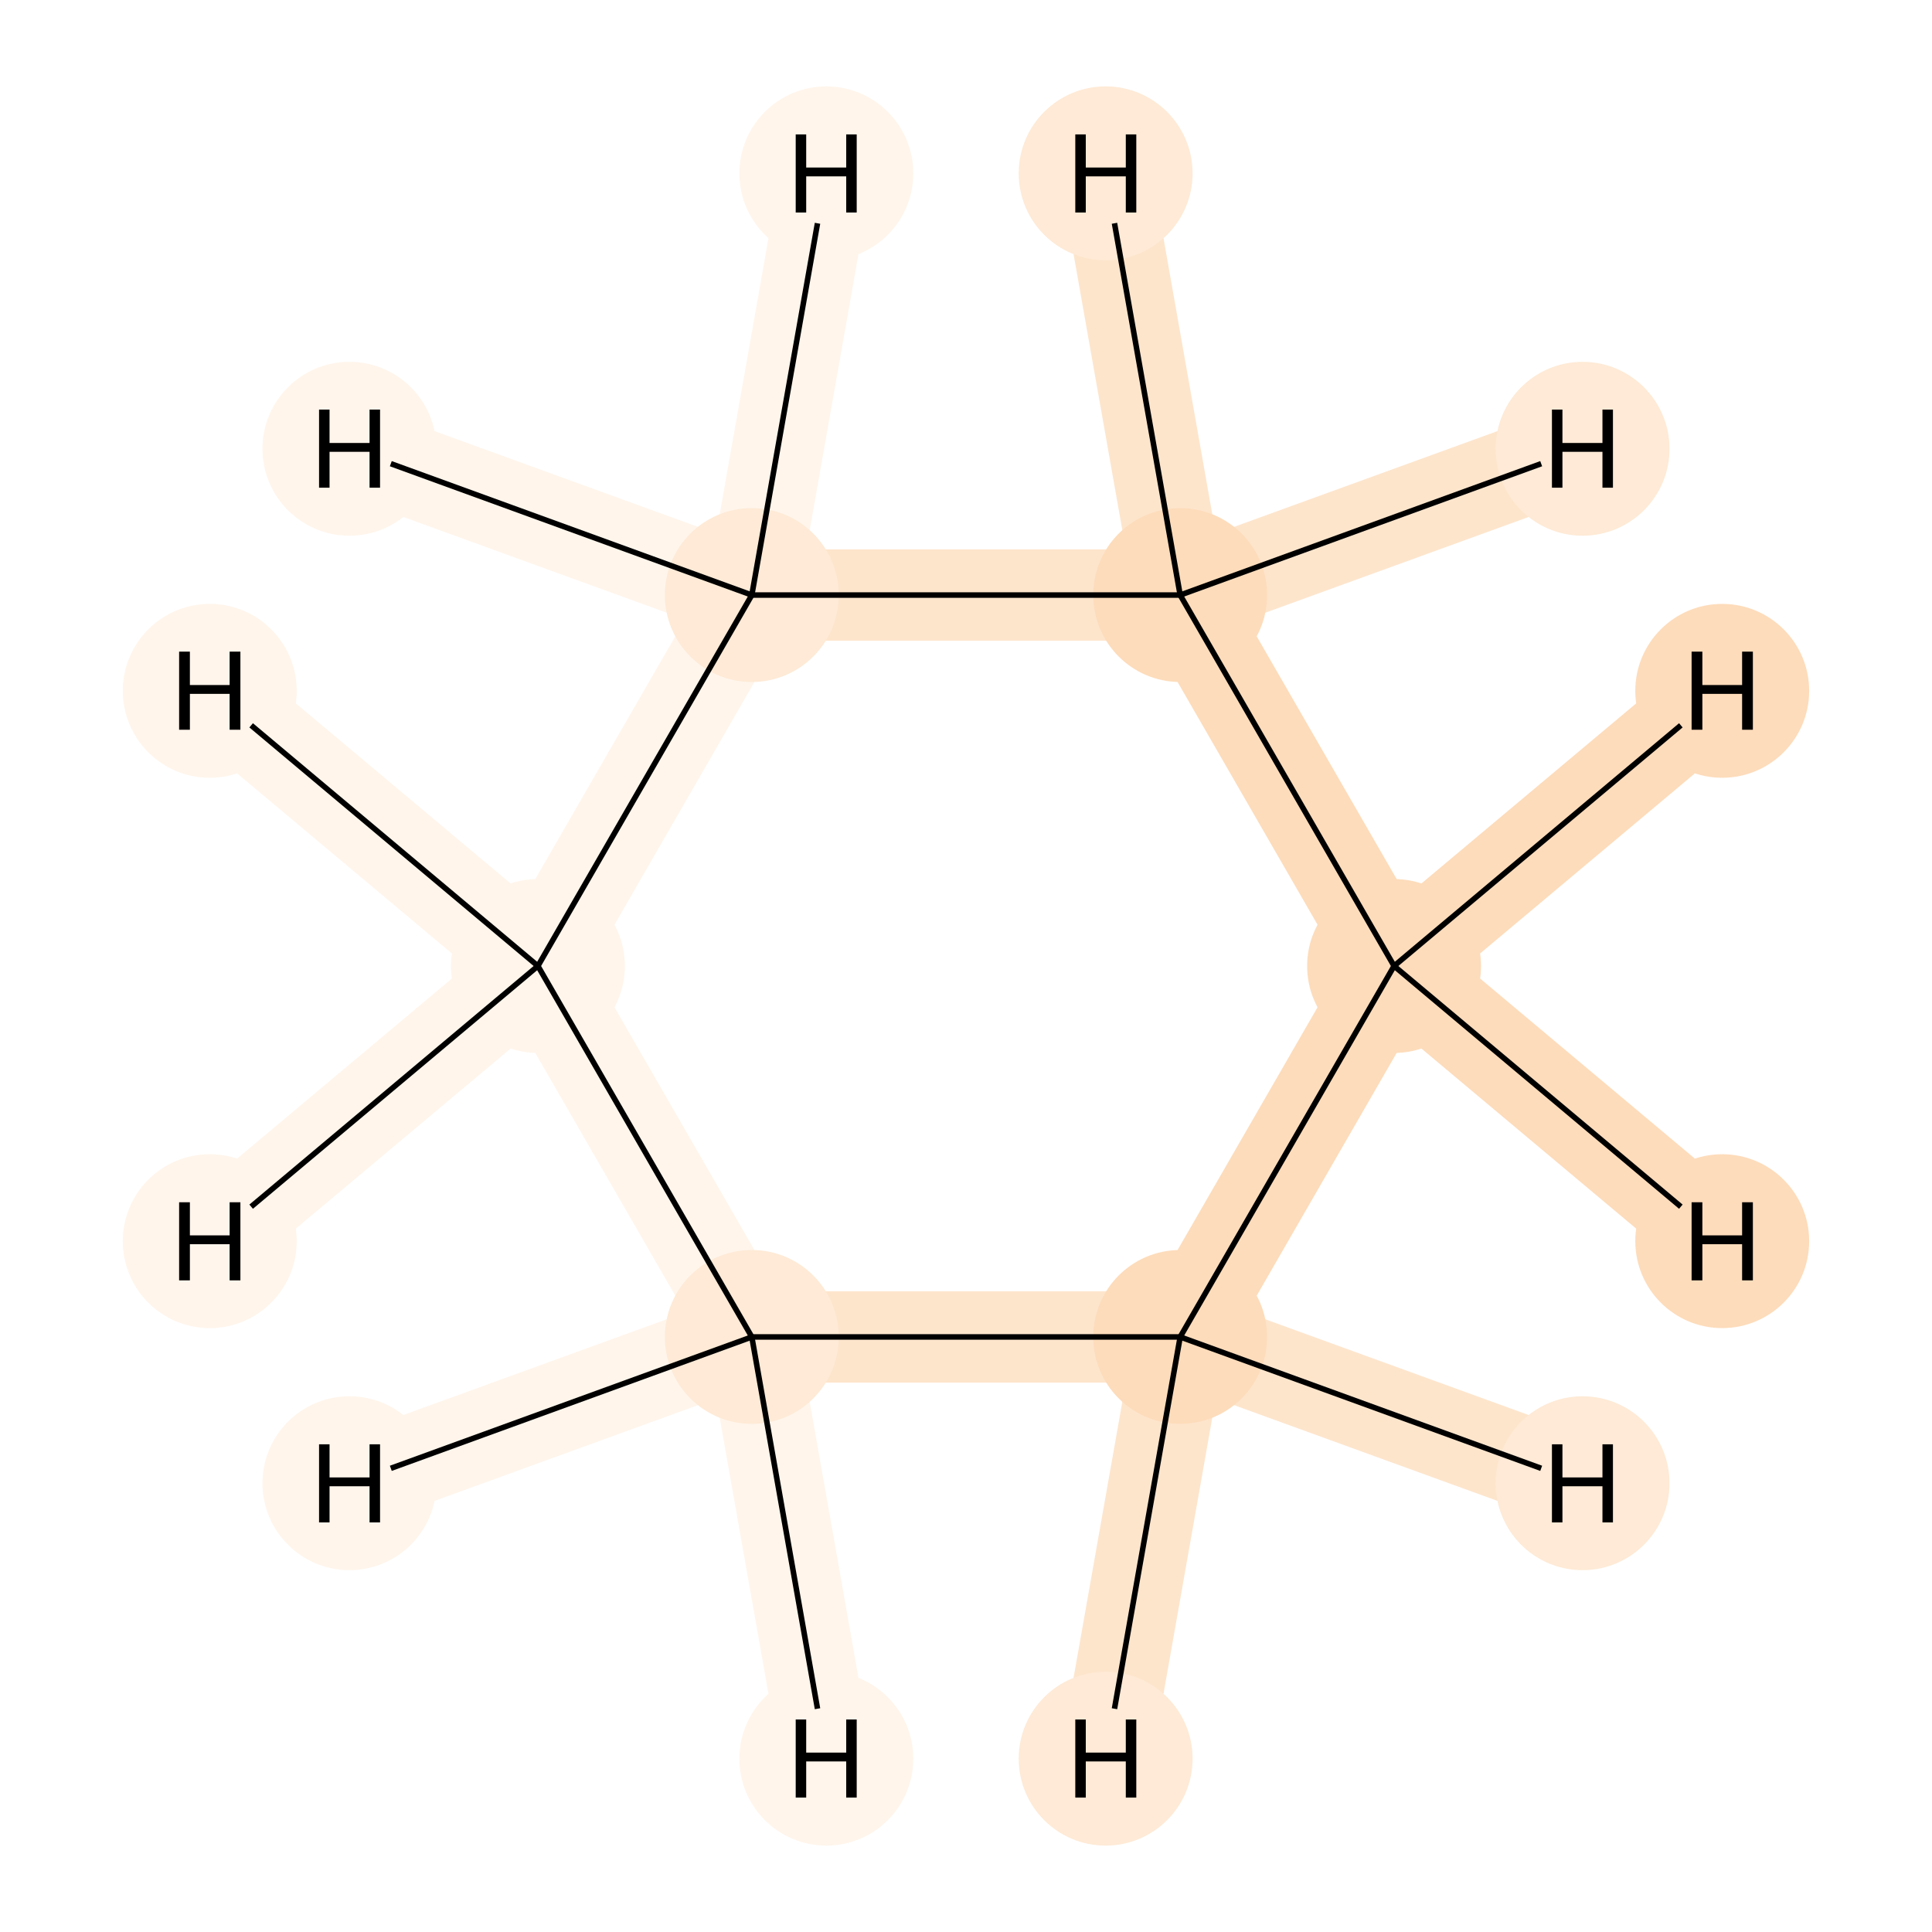 <?xml version='1.0' encoding='iso-8859-1'?>
<svg version='1.1' baseProfile='full'
              xmlns='http://www.w3.org/2000/svg'
                      xmlns:rdkit='http://www.rdkit.org/xml'
                      xmlns:xlink='http://www.w3.org/1999/xlink'
                  xml:space='preserve'
width='700px' height='700px' viewBox='0 0 700 700'>
<!-- END OF HEADER -->
<rect style='opacity:1.0;fill:#FFFFFF;stroke:none' width='700.0' height='700.0' x='0.0' y='0.0'> </rect>
<path d='M 505.1,350.0 L 427.6,484.4' style='fill:none;fill-rule:evenodd;stroke:#FDDCBB;stroke-width:33.1px;stroke-linecap:butt;stroke-linejoin:miter;stroke-opacity:1' />
<path d='M 505.1,350.0 L 427.6,215.6' style='fill:none;fill-rule:evenodd;stroke:#FDDCBB;stroke-width:33.1px;stroke-linecap:butt;stroke-linejoin:miter;stroke-opacity:1' />
<path d='M 505.1,350.0 L 624.0,250.3' style='fill:none;fill-rule:evenodd;stroke:#FDDCBB;stroke-width:33.1px;stroke-linecap:butt;stroke-linejoin:miter;stroke-opacity:1' />
<path d='M 505.1,350.0 L 624.0,449.7' style='fill:none;fill-rule:evenodd;stroke:#FDDCBB;stroke-width:33.1px;stroke-linecap:butt;stroke-linejoin:miter;stroke-opacity:1' />
<path d='M 427.6,484.4 L 272.4,484.4' style='fill:none;fill-rule:evenodd;stroke:#FDE5CC;stroke-width:33.1px;stroke-linecap:butt;stroke-linejoin:miter;stroke-opacity:1' />
<path d='M 427.6,484.4 L 573.4,537.4' style='fill:none;fill-rule:evenodd;stroke:#FDE5CC;stroke-width:33.1px;stroke-linecap:butt;stroke-linejoin:miter;stroke-opacity:1' />
<path d='M 427.6,484.4 L 400.6,637.2' style='fill:none;fill-rule:evenodd;stroke:#FDE5CC;stroke-width:33.1px;stroke-linecap:butt;stroke-linejoin:miter;stroke-opacity:1' />
<path d='M 272.4,484.4 L 194.9,350.0' style='fill:none;fill-rule:evenodd;stroke:#FFF5EB;stroke-width:33.1px;stroke-linecap:butt;stroke-linejoin:miter;stroke-opacity:1' />
<path d='M 272.4,484.4 L 299.4,637.2' style='fill:none;fill-rule:evenodd;stroke:#FFF5EB;stroke-width:33.1px;stroke-linecap:butt;stroke-linejoin:miter;stroke-opacity:1' />
<path d='M 272.4,484.4 L 126.6,537.4' style='fill:none;fill-rule:evenodd;stroke:#FFF5EB;stroke-width:33.1px;stroke-linecap:butt;stroke-linejoin:miter;stroke-opacity:1' />
<path d='M 194.9,350.0 L 272.4,215.6' style='fill:none;fill-rule:evenodd;stroke:#FFF5EB;stroke-width:33.1px;stroke-linecap:butt;stroke-linejoin:miter;stroke-opacity:1' />
<path d='M 194.9,350.0 L 76.0,449.7' style='fill:none;fill-rule:evenodd;stroke:#FFF5EB;stroke-width:33.1px;stroke-linecap:butt;stroke-linejoin:miter;stroke-opacity:1' />
<path d='M 194.9,350.0 L 76.0,250.3' style='fill:none;fill-rule:evenodd;stroke:#FFF5EB;stroke-width:33.1px;stroke-linecap:butt;stroke-linejoin:miter;stroke-opacity:1' />
<path d='M 272.4,215.6 L 427.6,215.6' style='fill:none;fill-rule:evenodd;stroke:#FDE5CC;stroke-width:33.1px;stroke-linecap:butt;stroke-linejoin:miter;stroke-opacity:1' />
<path d='M 272.4,215.6 L 126.6,162.6' style='fill:none;fill-rule:evenodd;stroke:#FFF5EB;stroke-width:33.1px;stroke-linecap:butt;stroke-linejoin:miter;stroke-opacity:1' />
<path d='M 272.4,215.6 L 299.4,62.8' style='fill:none;fill-rule:evenodd;stroke:#FFF5EB;stroke-width:33.1px;stroke-linecap:butt;stroke-linejoin:miter;stroke-opacity:1' />
<path d='M 427.6,215.6 L 400.6,62.8' style='fill:none;fill-rule:evenodd;stroke:#FDE5CC;stroke-width:33.1px;stroke-linecap:butt;stroke-linejoin:miter;stroke-opacity:1' />
<path d='M 427.6,215.6 L 573.4,162.6' style='fill:none;fill-rule:evenodd;stroke:#FDE5CC;stroke-width:33.1px;stroke-linecap:butt;stroke-linejoin:miter;stroke-opacity:1' />
<ellipse cx='505.1' cy='350.0' rx='31.0' ry='31.0'  style='fill:#FDDCBB;fill-rule:evenodd;stroke:#FDDCBB;stroke-width:1.0px;stroke-linecap:butt;stroke-linejoin:miter;stroke-opacity:1' />
<ellipse cx='427.6' cy='484.4' rx='31.0' ry='31.0'  style='fill:#FDDCBB;fill-rule:evenodd;stroke:#FDDCBB;stroke-width:1.0px;stroke-linecap:butt;stroke-linejoin:miter;stroke-opacity:1' />
<ellipse cx='272.4' cy='484.4' rx='31.0' ry='31.0'  style='fill:#FEEAD6;fill-rule:evenodd;stroke:#FEEAD6;stroke-width:1.0px;stroke-linecap:butt;stroke-linejoin:miter;stroke-opacity:1' />
<ellipse cx='194.9' cy='350.0' rx='31.0' ry='31.0'  style='fill:#FFF5EB;fill-rule:evenodd;stroke:#FFF5EB;stroke-width:1.0px;stroke-linecap:butt;stroke-linejoin:miter;stroke-opacity:1' />
<ellipse cx='272.4' cy='215.6' rx='31.0' ry='31.0'  style='fill:#FEEAD6;fill-rule:evenodd;stroke:#FEEAD6;stroke-width:1.0px;stroke-linecap:butt;stroke-linejoin:miter;stroke-opacity:1' />
<ellipse cx='427.6' cy='215.6' rx='31.0' ry='31.0'  style='fill:#FDDCBB;fill-rule:evenodd;stroke:#FDDCBB;stroke-width:1.0px;stroke-linecap:butt;stroke-linejoin:miter;stroke-opacity:1' />
<ellipse cx='624.0' cy='250.3' rx='31.0' ry='31.0'  style='fill:#FDDCBB;fill-rule:evenodd;stroke:#FDDCBB;stroke-width:1.0px;stroke-linecap:butt;stroke-linejoin:miter;stroke-opacity:1' />
<ellipse cx='624.0' cy='449.7' rx='31.0' ry='31.0'  style='fill:#FDDCBB;fill-rule:evenodd;stroke:#FDDCBB;stroke-width:1.0px;stroke-linecap:butt;stroke-linejoin:miter;stroke-opacity:1' />
<ellipse cx='573.4' cy='537.4' rx='31.0' ry='31.0'  style='fill:#FEEAD6;fill-rule:evenodd;stroke:#FEEAD6;stroke-width:1.0px;stroke-linecap:butt;stroke-linejoin:miter;stroke-opacity:1' />
<ellipse cx='400.6' cy='637.2' rx='31.0' ry='31.0'  style='fill:#FEEAD6;fill-rule:evenodd;stroke:#FEEAD6;stroke-width:1.0px;stroke-linecap:butt;stroke-linejoin:miter;stroke-opacity:1' />
<ellipse cx='299.4' cy='637.2' rx='31.0' ry='31.0'  style='fill:#FFF5EB;fill-rule:evenodd;stroke:#FFF5EB;stroke-width:1.0px;stroke-linecap:butt;stroke-linejoin:miter;stroke-opacity:1' />
<ellipse cx='126.6' cy='537.4' rx='31.0' ry='31.0'  style='fill:#FFF5EB;fill-rule:evenodd;stroke:#FFF5EB;stroke-width:1.0px;stroke-linecap:butt;stroke-linejoin:miter;stroke-opacity:1' />
<ellipse cx='76.0' cy='449.7' rx='31.0' ry='31.0'  style='fill:#FFF5EB;fill-rule:evenodd;stroke:#FFF5EB;stroke-width:1.0px;stroke-linecap:butt;stroke-linejoin:miter;stroke-opacity:1' />
<ellipse cx='76.0' cy='250.3' rx='31.0' ry='31.0'  style='fill:#FFF5EB;fill-rule:evenodd;stroke:#FFF5EB;stroke-width:1.0px;stroke-linecap:butt;stroke-linejoin:miter;stroke-opacity:1' />
<ellipse cx='126.6' cy='162.6' rx='31.0' ry='31.0'  style='fill:#FFF5EB;fill-rule:evenodd;stroke:#FFF5EB;stroke-width:1.0px;stroke-linecap:butt;stroke-linejoin:miter;stroke-opacity:1' />
<ellipse cx='299.4' cy='62.8' rx='31.0' ry='31.0'  style='fill:#FFF5EB;fill-rule:evenodd;stroke:#FFF5EB;stroke-width:1.0px;stroke-linecap:butt;stroke-linejoin:miter;stroke-opacity:1' />
<ellipse cx='400.6' cy='62.8' rx='31.0' ry='31.0'  style='fill:#FEEAD6;fill-rule:evenodd;stroke:#FEEAD6;stroke-width:1.0px;stroke-linecap:butt;stroke-linejoin:miter;stroke-opacity:1' />
<ellipse cx='573.4' cy='162.6' rx='31.0' ry='31.0'  style='fill:#FEEAD6;fill-rule:evenodd;stroke:#FEEAD6;stroke-width:1.0px;stroke-linecap:butt;stroke-linejoin:miter;stroke-opacity:1' />
<path class='bond-0 atom-0 atom-1' d='M 505.1,350.0 L 427.6,484.4' style='fill:none;fill-rule:evenodd;stroke:#000000;stroke-width:2.0px;stroke-linecap:butt;stroke-linejoin:miter;stroke-opacity:1' />
<path class='bond-5 atom-5 atom-0' d='M 427.6,215.6 L 505.1,350.0' style='fill:none;fill-rule:evenodd;stroke:#000000;stroke-width:2.0px;stroke-linecap:butt;stroke-linejoin:miter;stroke-opacity:1' />
<path class='bond-6 atom-0 atom-6' d='M 505.1,350.0 L 609.0,262.8' style='fill:none;fill-rule:evenodd;stroke:#000000;stroke-width:2.0px;stroke-linecap:butt;stroke-linejoin:miter;stroke-opacity:1' />
<path class='bond-7 atom-0 atom-7' d='M 505.1,350.0 L 609.0,437.2' style='fill:none;fill-rule:evenodd;stroke:#000000;stroke-width:2.0px;stroke-linecap:butt;stroke-linejoin:miter;stroke-opacity:1' />
<path class='bond-1 atom-1 atom-2' d='M 427.6,484.4 L 272.4,484.4' style='fill:none;fill-rule:evenodd;stroke:#000000;stroke-width:2.0px;stroke-linecap:butt;stroke-linejoin:miter;stroke-opacity:1' />
<path class='bond-8 atom-1 atom-8' d='M 427.6,484.4 L 558.4,532.0' style='fill:none;fill-rule:evenodd;stroke:#000000;stroke-width:2.0px;stroke-linecap:butt;stroke-linejoin:miter;stroke-opacity:1' />
<path class='bond-9 atom-1 atom-9' d='M 427.6,484.4 L 403.8,619.1' style='fill:none;fill-rule:evenodd;stroke:#000000;stroke-width:2.0px;stroke-linecap:butt;stroke-linejoin:miter;stroke-opacity:1' />
<path class='bond-2 atom-2 atom-3' d='M 272.4,484.4 L 194.9,350.0' style='fill:none;fill-rule:evenodd;stroke:#000000;stroke-width:2.0px;stroke-linecap:butt;stroke-linejoin:miter;stroke-opacity:1' />
<path class='bond-10 atom-2 atom-10' d='M 272.4,484.4 L 296.2,619.1' style='fill:none;fill-rule:evenodd;stroke:#000000;stroke-width:2.0px;stroke-linecap:butt;stroke-linejoin:miter;stroke-opacity:1' />
<path class='bond-11 atom-2 atom-11' d='M 272.4,484.4 L 141.6,532.0' style='fill:none;fill-rule:evenodd;stroke:#000000;stroke-width:2.0px;stroke-linecap:butt;stroke-linejoin:miter;stroke-opacity:1' />
<path class='bond-3 atom-3 atom-4' d='M 194.9,350.0 L 272.4,215.6' style='fill:none;fill-rule:evenodd;stroke:#000000;stroke-width:2.0px;stroke-linecap:butt;stroke-linejoin:miter;stroke-opacity:1' />
<path class='bond-12 atom-3 atom-12' d='M 194.9,350.0 L 91.0,437.2' style='fill:none;fill-rule:evenodd;stroke:#000000;stroke-width:2.0px;stroke-linecap:butt;stroke-linejoin:miter;stroke-opacity:1' />
<path class='bond-13 atom-3 atom-13' d='M 194.9,350.0 L 91.0,262.8' style='fill:none;fill-rule:evenodd;stroke:#000000;stroke-width:2.0px;stroke-linecap:butt;stroke-linejoin:miter;stroke-opacity:1' />
<path class='bond-4 atom-4 atom-5' d='M 272.4,215.6 L 427.6,215.6' style='fill:none;fill-rule:evenodd;stroke:#000000;stroke-width:2.0px;stroke-linecap:butt;stroke-linejoin:miter;stroke-opacity:1' />
<path class='bond-14 atom-4 atom-14' d='M 272.4,215.6 L 141.6,168.0' style='fill:none;fill-rule:evenodd;stroke:#000000;stroke-width:2.0px;stroke-linecap:butt;stroke-linejoin:miter;stroke-opacity:1' />
<path class='bond-15 atom-4 atom-15' d='M 272.4,215.6 L 296.2,80.9' style='fill:none;fill-rule:evenodd;stroke:#000000;stroke-width:2.0px;stroke-linecap:butt;stroke-linejoin:miter;stroke-opacity:1' />
<path class='bond-16 atom-5 atom-16' d='M 427.6,215.6 L 403.8,80.9' style='fill:none;fill-rule:evenodd;stroke:#000000;stroke-width:2.0px;stroke-linecap:butt;stroke-linejoin:miter;stroke-opacity:1' />
<path class='bond-17 atom-5 atom-17' d='M 427.6,215.6 L 558.4,168.0' style='fill:none;fill-rule:evenodd;stroke:#000000;stroke-width:2.0px;stroke-linecap:butt;stroke-linejoin:miter;stroke-opacity:1' />
<path  class='atom-6' d='M 612.9 236.1
L 616.8 236.1
L 616.8 248.2
L 631.2 248.2
L 631.2 236.1
L 635.1 236.1
L 635.1 264.4
L 631.2 264.4
L 631.2 251.4
L 616.8 251.4
L 616.8 264.4
L 612.9 264.4
L 612.9 236.1
' fill='#000000'/>
<path  class='atom-7' d='M 612.9 435.6
L 616.8 435.6
L 616.8 447.6
L 631.2 447.6
L 631.2 435.6
L 635.1 435.6
L 635.1 463.9
L 631.2 463.9
L 631.2 450.8
L 616.8 450.8
L 616.8 463.9
L 612.9 463.9
L 612.9 435.6
' fill='#000000'/>
<path  class='atom-8' d='M 562.3 523.3
L 566.1 523.3
L 566.1 535.3
L 580.6 535.3
L 580.6 523.3
L 584.4 523.3
L 584.4 551.6
L 580.6 551.6
L 580.6 538.5
L 566.1 538.5
L 566.1 551.6
L 562.3 551.6
L 562.3 523.3
' fill='#000000'/>
<path  class='atom-9' d='M 389.6 623.0
L 393.4 623.0
L 393.4 635.0
L 407.9 635.0
L 407.9 623.0
L 411.7 623.0
L 411.7 651.3
L 407.9 651.3
L 407.9 638.2
L 393.4 638.2
L 393.4 651.3
L 389.6 651.3
L 389.6 623.0
' fill='#000000'/>
<path  class='atom-10' d='M 288.3 623.0
L 292.1 623.0
L 292.1 635.0
L 306.6 635.0
L 306.6 623.0
L 310.4 623.0
L 310.4 651.3
L 306.6 651.3
L 306.6 638.2
L 292.1 638.2
L 292.1 651.3
L 288.3 651.3
L 288.3 623.0
' fill='#000000'/>
<path  class='atom-11' d='M 115.6 523.3
L 119.4 523.3
L 119.4 535.3
L 133.9 535.3
L 133.9 523.3
L 137.7 523.3
L 137.7 551.6
L 133.9 551.6
L 133.9 538.5
L 119.4 538.5
L 119.4 551.6
L 115.6 551.6
L 115.6 523.3
' fill='#000000'/>
<path  class='atom-12' d='M 64.9 435.6
L 68.8 435.6
L 68.8 447.6
L 83.2 447.6
L 83.2 435.6
L 87.1 435.6
L 87.1 463.9
L 83.2 463.9
L 83.2 450.8
L 68.8 450.8
L 68.8 463.9
L 64.9 463.9
L 64.9 435.6
' fill='#000000'/>
<path  class='atom-13' d='M 64.9 236.1
L 68.8 236.1
L 68.8 248.2
L 83.2 248.2
L 83.2 236.1
L 87.1 236.1
L 87.1 264.4
L 83.2 264.4
L 83.2 251.4
L 68.8 251.4
L 68.8 264.4
L 64.9 264.4
L 64.9 236.1
' fill='#000000'/>
<path  class='atom-14' d='M 115.6 148.4
L 119.4 148.4
L 119.4 160.5
L 133.9 160.5
L 133.9 148.4
L 137.7 148.4
L 137.7 176.7
L 133.9 176.7
L 133.9 163.7
L 119.4 163.7
L 119.4 176.7
L 115.6 176.7
L 115.6 148.4
' fill='#000000'/>
<path  class='atom-15' d='M 288.3 48.7
L 292.1 48.7
L 292.1 60.7
L 306.6 60.7
L 306.6 48.7
L 310.4 48.7
L 310.4 77.0
L 306.6 77.0
L 306.6 63.9
L 292.1 63.9
L 292.1 77.0
L 288.3 77.0
L 288.3 48.7
' fill='#000000'/>
<path  class='atom-16' d='M 389.6 48.7
L 393.4 48.7
L 393.4 60.7
L 407.9 60.7
L 407.9 48.7
L 411.7 48.7
L 411.7 77.0
L 407.9 77.0
L 407.9 63.9
L 393.4 63.9
L 393.4 77.0
L 389.6 77.0
L 389.6 48.7
' fill='#000000'/>
<path  class='atom-17' d='M 562.3 148.4
L 566.1 148.4
L 566.1 160.5
L 580.6 160.5
L 580.6 148.4
L 584.4 148.4
L 584.4 176.7
L 580.6 176.7
L 580.6 163.7
L 566.1 163.7
L 566.1 176.7
L 562.3 176.7
L 562.3 148.4
' fill='#000000'/>
</svg>
